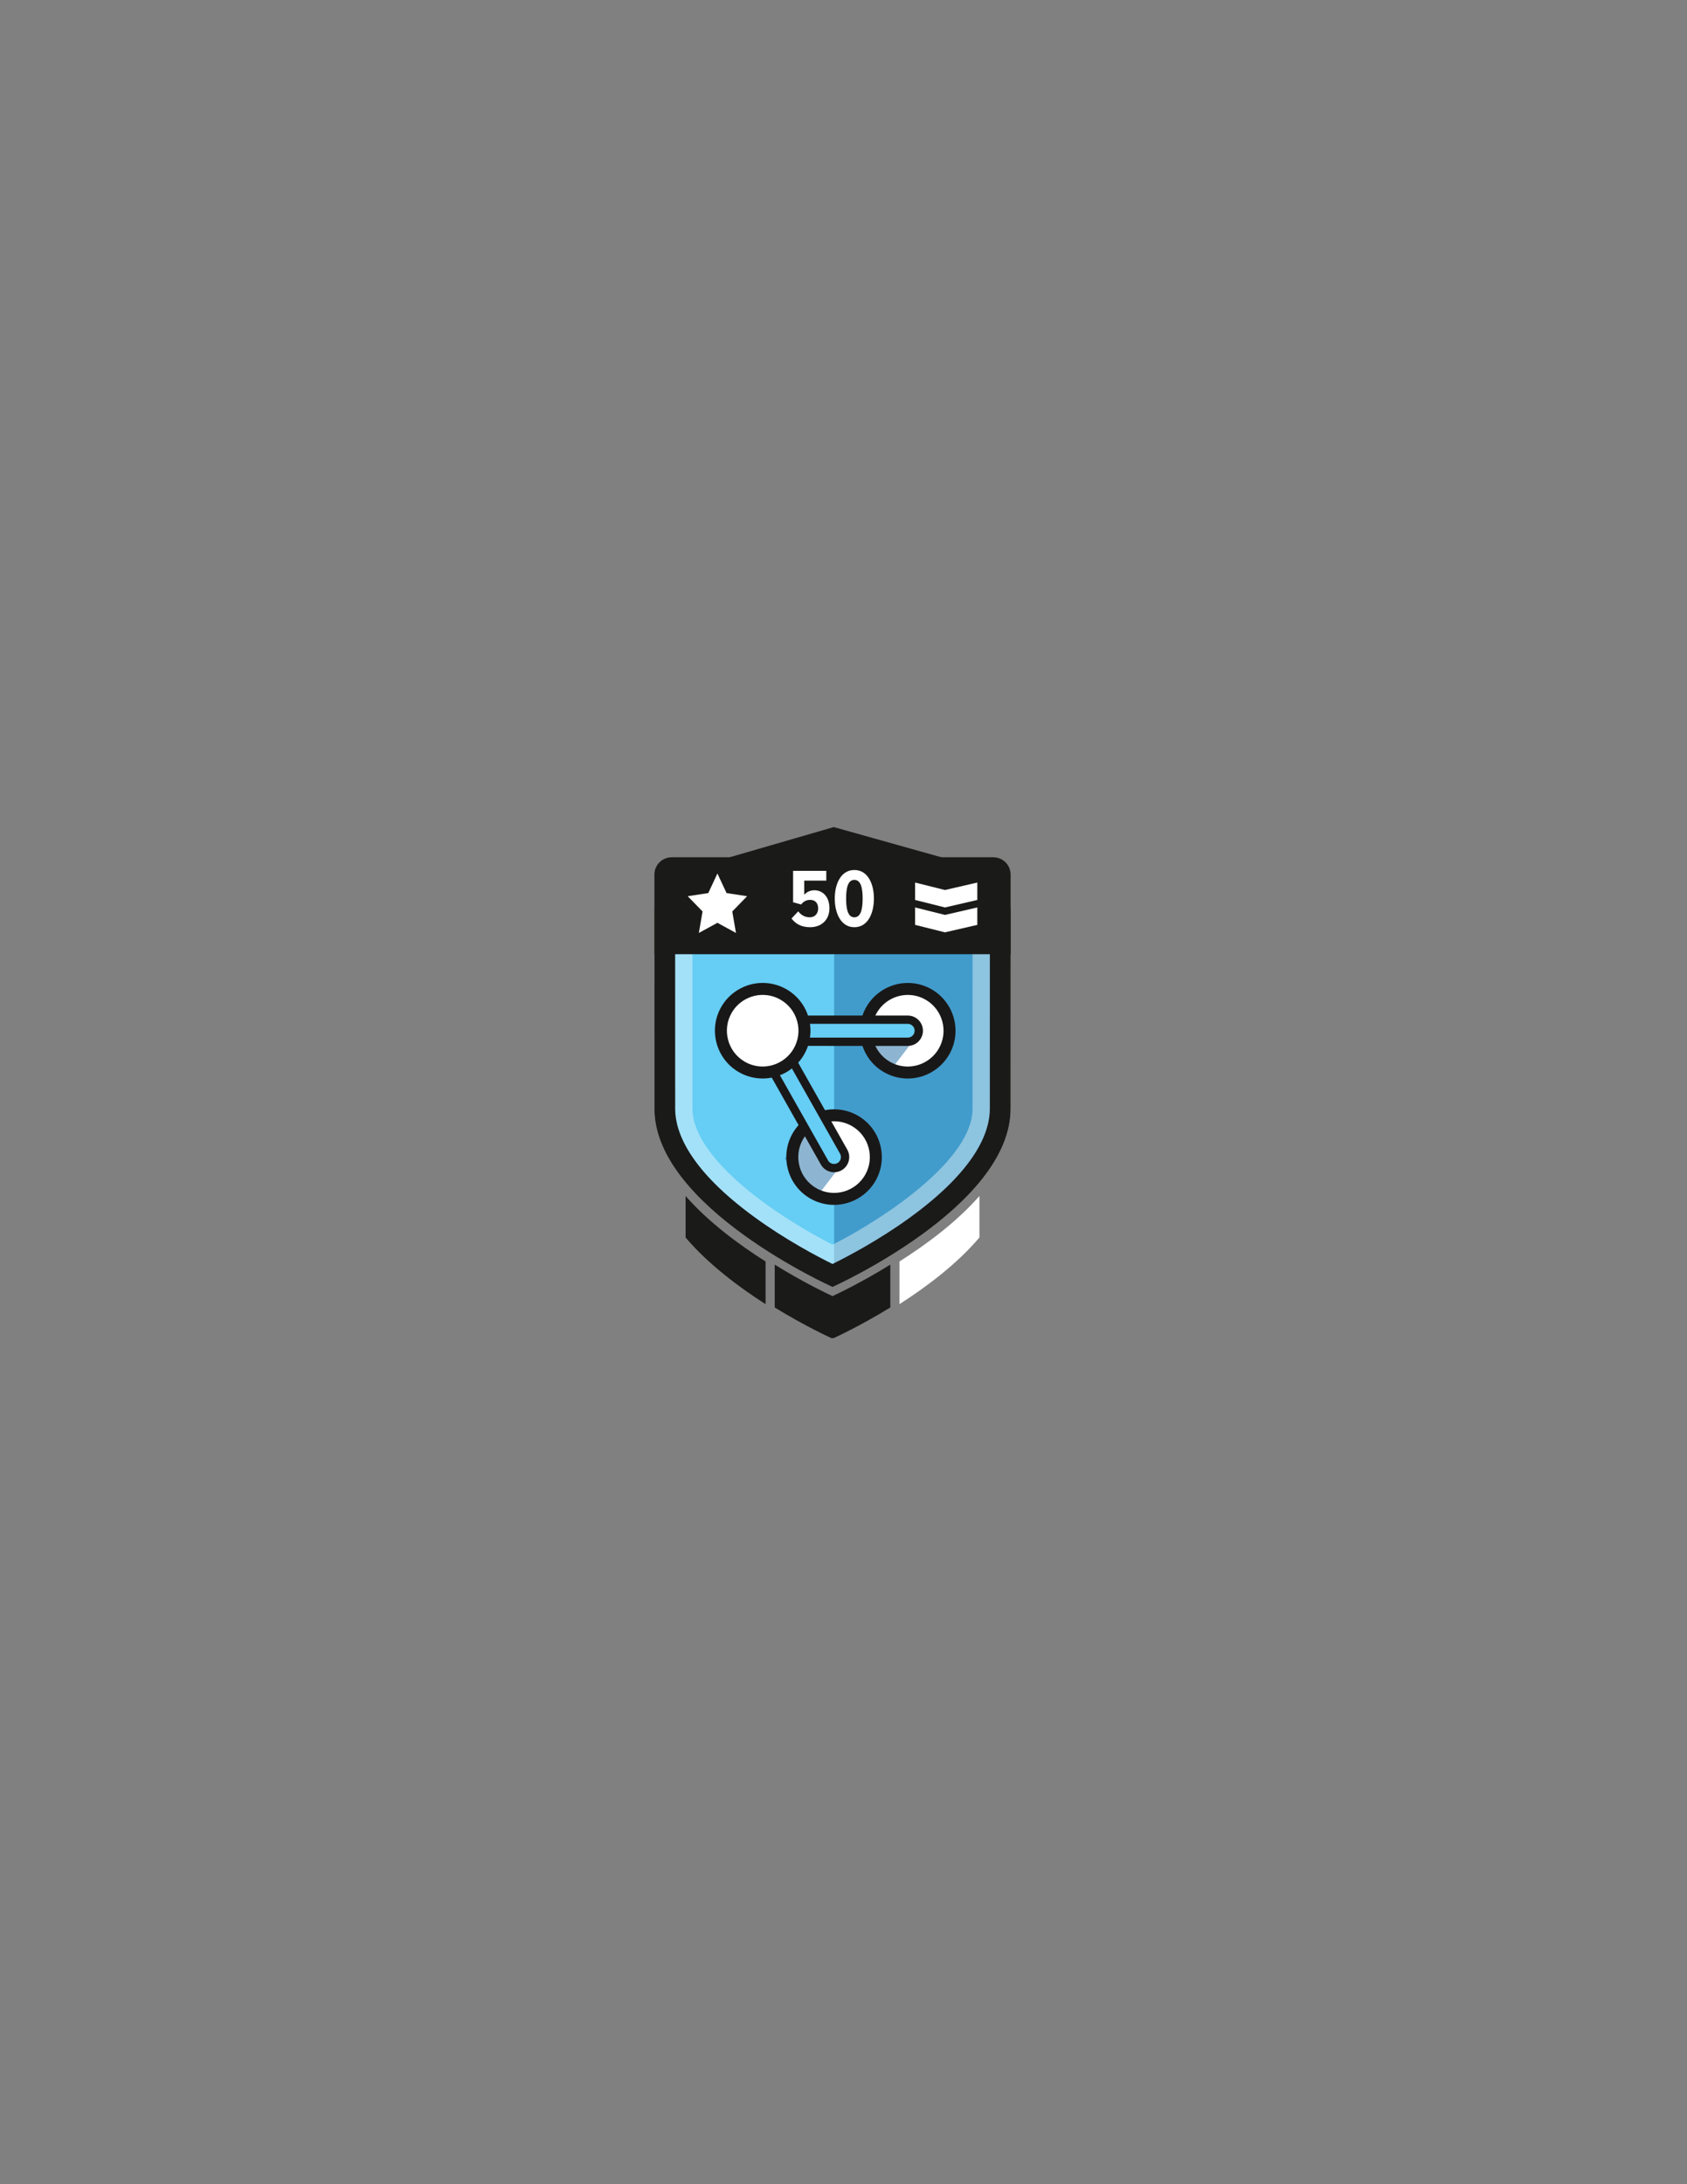 <?xml version="1.0" encoding="utf-8"?>
<!-- Generator: Adobe Illustrator 16.0.0, SVG Export Plug-In . SVG Version: 6.00 Build 0)  -->
<!DOCTYPE svg PUBLIC "-//W3C//DTD SVG 1.1//EN" "http://www.w3.org/Graphics/SVG/1.1/DTD/svg11.dtd">
<svg version="1.1" id="Layer_1" xmlns="http://www.w3.org/2000/svg" xmlns:xlink="http://www.w3.org/1999/xlink" x="0px" y="0px"
	 width="612px" height="792px" viewBox="0 0 612 792" enable-background="new 0 0 612 792" xml:space="preserve">
<rect x="0" y="0" width="612" height="792" fill="#808080" stroke="none"/>
<path fill="none" d="M346.63,60"/>
<path fill="none" d="M346.63,3305.597"/>
<path fill="#1A1A19" d="M322.979,458.557c-10.386,6.446-19.062,10.539-20.965,11.416c-1.905-0.877-10.58-4.97-20.967-11.416v0.492
	c-0.003-0.002,0.004-0.005,0-0.007v15.051c11.415,7.014,20.568,11.112,20.568,11.112l0.399-0.001l0.399,0.001
	c0,0,9.152-4.099,20.566-11.112v-15.051c-0.004,0.002,0.004,0.005,0,0.007V458.557z"/>
<path fill="#1A1A19" d="M277.73,457.42c-9.748-6.171-20.759-14.313-29.014-23.745v15.051c8.118,9.569,19.145,17.858,29.014,24.171
	v-15.052c-0.004-0.002,0.003-0.005,0-0.007V457.42z"/>
<path fill="#FFFFFF" d="M326.295,457.42v0.418c-0.004,0.002,0.004,0.005,0,0.007v15.052c9.869-6.313,20.896-14.602,29.015-24.171
	v-15.051C347.054,443.107,336.043,451.249,326.295,457.42"/>
<polygon fill="#1A1A19" points="301.579,345.324 250.466,314.982 302.458,299.902 353.56,314.23 "/>
<path fill="#66CDF4" d="M238.903,333.541v19.831l0.008,48.626c0,34.85,63.102,63.101,63.102,63.101s63.101-28.251,63.101-63.101
	l0.009-48.626v-19.831H238.903z"/>
<g opacity="0.5">
	<g>
		<defs>
			<rect id="SVGID_1_" x="302.6" y="333.26" width="60.03" height="127.58"/>
		</defs>
		<clipPath id="SVGID_2_">
			<use xlink:href="#SVGID_1_"  overflow="visible"/>
		</clipPath>
		<path clip-path="url(#SVGID_2_)" fill="#1B6BA4" d="M302.732,460.836c5.59-2.753,17.62-9.048,29.468-17.652
			c9.19-6.674,16.454-13.391,21.588-19.967c5.866-7.513,8.841-14.722,8.841-21.427v-47.224v-21.305h-60.025v127.511
			C302.646,460.793,302.691,460.815,302.732,460.836"/>
	</g>
</g>
<g opacity="0.4">
	<g>
		<defs>
			<rect id="SVGID_3_" x="237.4" y="329.47" width="129.22" height="137.19"/>
		</defs>
		<clipPath id="SVGID_4_">
			<use xlink:href="#SVGID_3_"  overflow="visible"/>
		</clipPath>
		<path clip-path="url(#SVGID_4_)" fill="#FFFFFF" d="M352.824,343.267v9.011l-0.008,49.784c0,18.215-31.199,39.305-50.76,49.273
			c-5.696-2.925-14.985-8.061-24.254-14.771c-17.149-12.413-26.594-24.667-26.594-34.505l-0.008-49.779v-9.014H352.824
			 M366.622,329.47H237.404v22.811l0.009,49.781c0,35.677,64.6,64.6,64.6,64.6s64.601-28.923,64.601-64.6l0.009-49.781V329.47z"/>
	</g>
</g>
<path fill="#1A1A19" d="M359.097,336.994v15.284l-0.009,49.783c0,8.389-5.03,22.042-28.997,39.445
	c-11.289,8.198-22.75,14.194-28.078,16.818c-5.329-2.625-16.79-8.622-28.078-16.818c-23.966-17.403-28.997-31.057-28.997-39.446
	l-0.008-49.78v-15.286H359.097 M366.622,329.47H237.404v22.811l0.009,49.781c0,35.677,64.6,64.6,64.6,64.6
	s64.601-28.923,64.601-64.6l0.009-49.781V329.47z"/>
<path fill="#FFFFFF" d="M342.404,381.389c-4.22,7.229-13.5,9.671-20.729,5.451c-7.229-4.218-9.67-13.499-5.451-20.728
	c4.219-7.23,13.499-9.67,20.729-5.452C344.182,364.879,346.623,374.16,342.404,381.389"/>
<g opacity="0.5">
	<g>
		<defs>
			<rect id="SVGID_5_" x="315.4" y="373.75" width="17.189" height="14.05"/>
		</defs>
		<clipPath id="SVGID_6_">
			<use xlink:href="#SVGID_5_"  overflow="visible"/>
		</clipPath>
		<polygon clip-path="url(#SVGID_6_)" fill="#1B6BA4" points="332.586,375.66 323.311,387.795 315.403,378.794 329.314,373.75 		"/>
	</g>
</g>
<path fill="#FFFFFF" d="M315.668,427.204c-4.219,7.229-13.499,9.67-20.729,5.451c-7.229-4.218-9.67-13.499-5.451-20.729
	c4.219-7.229,13.499-9.67,20.729-5.452C317.446,410.694,319.888,419.975,315.668,427.204"/>
<path fill="#191818" d="M329.3,391.081c-3.054,0-6.069-0.817-8.72-2.364c-8.252-4.815-11.049-15.448-6.232-23.7
	c3.094-5.304,8.834-8.598,14.98-8.598c3.054,0,6.068,0.818,8.72,2.365c8.252,4.814,11.048,15.448,6.233,23.7
	C341.186,387.787,335.445,391.081,329.3,391.081 M329.328,360.765c-4.606,0-8.909,2.47-11.229,6.441
	c-3.607,6.184-1.513,14.149,4.67,17.757c1.987,1.159,4.245,1.773,6.53,1.773c4.606,0,8.909-2.47,11.228-6.442
	c3.607-6.183,1.512-14.149-4.671-17.757C333.869,361.378,331.613,360.765,329.328,360.765"/>
<g opacity="0.5">
	<g>
		<defs>
			<rect id="SVGID_7_" x="284.71" y="407.97" width="21.14" height="25.641"/>
		</defs>
		<clipPath id="SVGID_8_">
			<use xlink:href="#SVGID_7_"  overflow="visible"/>
		</clipPath>
		<polygon clip-path="url(#SVGID_8_)" fill="#1B6BA4" points="305.851,421.475 296.576,433.61 284.714,420.108 293.989,407.973 		
			"/>
	</g>
</g>
<path fill="#191818" d="M302.565,436.896c-3.054,0-6.069-0.817-8.72-2.364c-8.252-4.814-11.048-15.448-6.233-23.7
	c3.094-5.304,8.835-8.598,14.981-8.598c3.054,0,6.069,0.818,8.72,2.365c8.252,4.815,11.049,15.447,6.232,23.7
	C314.451,433.603,308.711,436.896,302.565,436.896 M302.593,406.58c-4.607,0-8.909,2.47-11.228,6.441
	c-3.607,6.184-1.513,14.15,4.67,17.757c1.987,1.159,4.245,1.773,6.53,1.773c4.606,0,8.908-2.47,11.227-6.442
	c3.608-6.183,1.513-14.148-4.67-17.757C307.135,407.193,304.878,406.58,302.593,406.58"/>
<path fill="#66CDF4" d="M300.56,423.019c-0.591-0.345-1.102-0.846-1.463-1.485l-29.276-51.792l59.494,0.011
	c2.209,0,3.999,1.791,3.999,4s-1.791,3.998-4,3.998l-45.782-0.008l22.529,39.855c1.087,1.923,0.409,4.363-1.514,5.45
	C303.262,423.773,301.747,423.712,300.56,423.019"/>
<path fill="#191818" d="M302.582,425.07c-0.976,0-1.938-0.26-2.781-0.752c-0.839-0.491-1.535-1.197-2.014-2.044l-30.546-54.039
	l62.073,0.011c1.471,0,2.853,0.572,3.893,1.612c1.039,1.04,1.611,2.423,1.611,3.893c0,3.035-2.471,5.505-5.506,5.505l-43.201-0.008
	l21.258,37.608c1.493,2.643,0.559,6.008-2.083,7.501C304.461,424.824,303.526,425.07,302.582,425.07 M272.401,371.247l28.006,49.546
	c0.218,0.385,0.533,0.705,0.912,0.928c0.748,0.435,1.722,0.449,2.487,0.016c1.197-0.676,1.62-2.201,0.944-3.398l-23.798-42.102
	l48.362,0.009c1.375,0,2.494-1.119,2.494-2.494c0-0.667-0.26-1.293-0.73-1.765c-0.471-0.47-1.098-0.73-1.764-0.73L272.401,371.247z"
	/>
<path fill="#FFFFFF" d="M289.766,381.381c-4.219,7.229-13.499,9.67-20.729,5.451c-7.229-4.219-9.67-13.499-5.451-20.729
	c4.219-7.229,13.499-9.67,20.729-5.451C291.544,364.871,293.985,374.152,289.766,381.381"/>
<path fill="#191818" d="M276.663,391.073c-3.054,0-6.069-0.817-8.72-2.364c-8.252-4.814-11.048-15.448-6.233-23.7
	c3.094-5.304,8.835-8.598,14.981-8.598c3.054,0,6.069,0.818,8.72,2.365c3.997,2.333,6.847,6.083,8.025,10.559
	c1.177,4.478,0.54,9.145-1.793,13.142C288.548,387.779,282.809,391.073,276.663,391.073 M276.69,360.757
	c-4.607,0-8.909,2.47-11.228,6.441c-3.607,6.184-1.513,14.149,4.67,17.757c1.987,1.159,4.245,1.773,6.53,1.773
	c4.606,0,8.908-2.47,11.227-6.442c1.748-2.996,2.225-6.492,1.343-9.846c-0.882-3.354-3.018-6.163-6.013-7.911
	C281.232,361.37,278.976,360.757,276.69,360.757"/>
<path fill="#1A1A19" d="M360.36,310.855H243.666c-3.458,0-6.261,2.803-6.261,6.261v28.882h129.217v-28.882
	C366.621,313.658,363.818,310.855,360.36,310.855"/>
<path fill="#FFFFFF" d="M287.144,333.048l2.438-2.589c1.054,1.385,2.469,2.167,4.186,2.167c1.926,0,3.04-1.474,3.04-3.16
	c0-1.986-1.054-3.161-2.86-3.161c-1.355,0-2.378,0.481-3.312,1.655l-2.92-0.783v-11.408h12.042v3.551h-8.008v5.148
	c0.783-0.963,2.138-1.655,3.673-1.655c3.041,0,5.479,2.379,5.479,6.533c0,4.033-2.739,6.863-7.014,6.863
	C290.787,336.209,288.648,335.066,287.144,333.048"/>
<path fill="#FFFFFF" d="M302.827,325.822c0-5.178,2.137-10.355,7.104-10.355c4.998,0,7.105,5.178,7.105,10.355
	c0,5.148-2.077,10.388-7.105,10.388C304.964,336.21,302.827,330.971,302.827,325.822 M312.941,325.822
	c0-3.884-0.662-6.772-3.011-6.772c-2.317,0-2.979,2.889-2.979,6.772c0,3.854,0.662,6.805,2.979,6.805
	C312.279,332.627,312.941,329.677,312.941,325.822"/>
<polygon fill="#FFFFFF" points="354.546,326.334 342.806,329.043 331.97,326.334 331.97,320.013 342.806,322.722 354.546,320.013 
	"/>
<polygon fill="#FFFFFF" points="354.546,335.364 342.806,338.073 331.97,335.364 331.97,329.044 342.806,331.753 354.546,329.044 
	"/>
<polygon fill="#FFFFFF" points="271.038,324.967 263.579,323.836 260.259,316.738 256.939,323.836 249.48,324.967 254.869,330.501 
	253.522,338.296 260.259,334.615 266.996,338.296 265.649,330.501 "/>
</svg>
